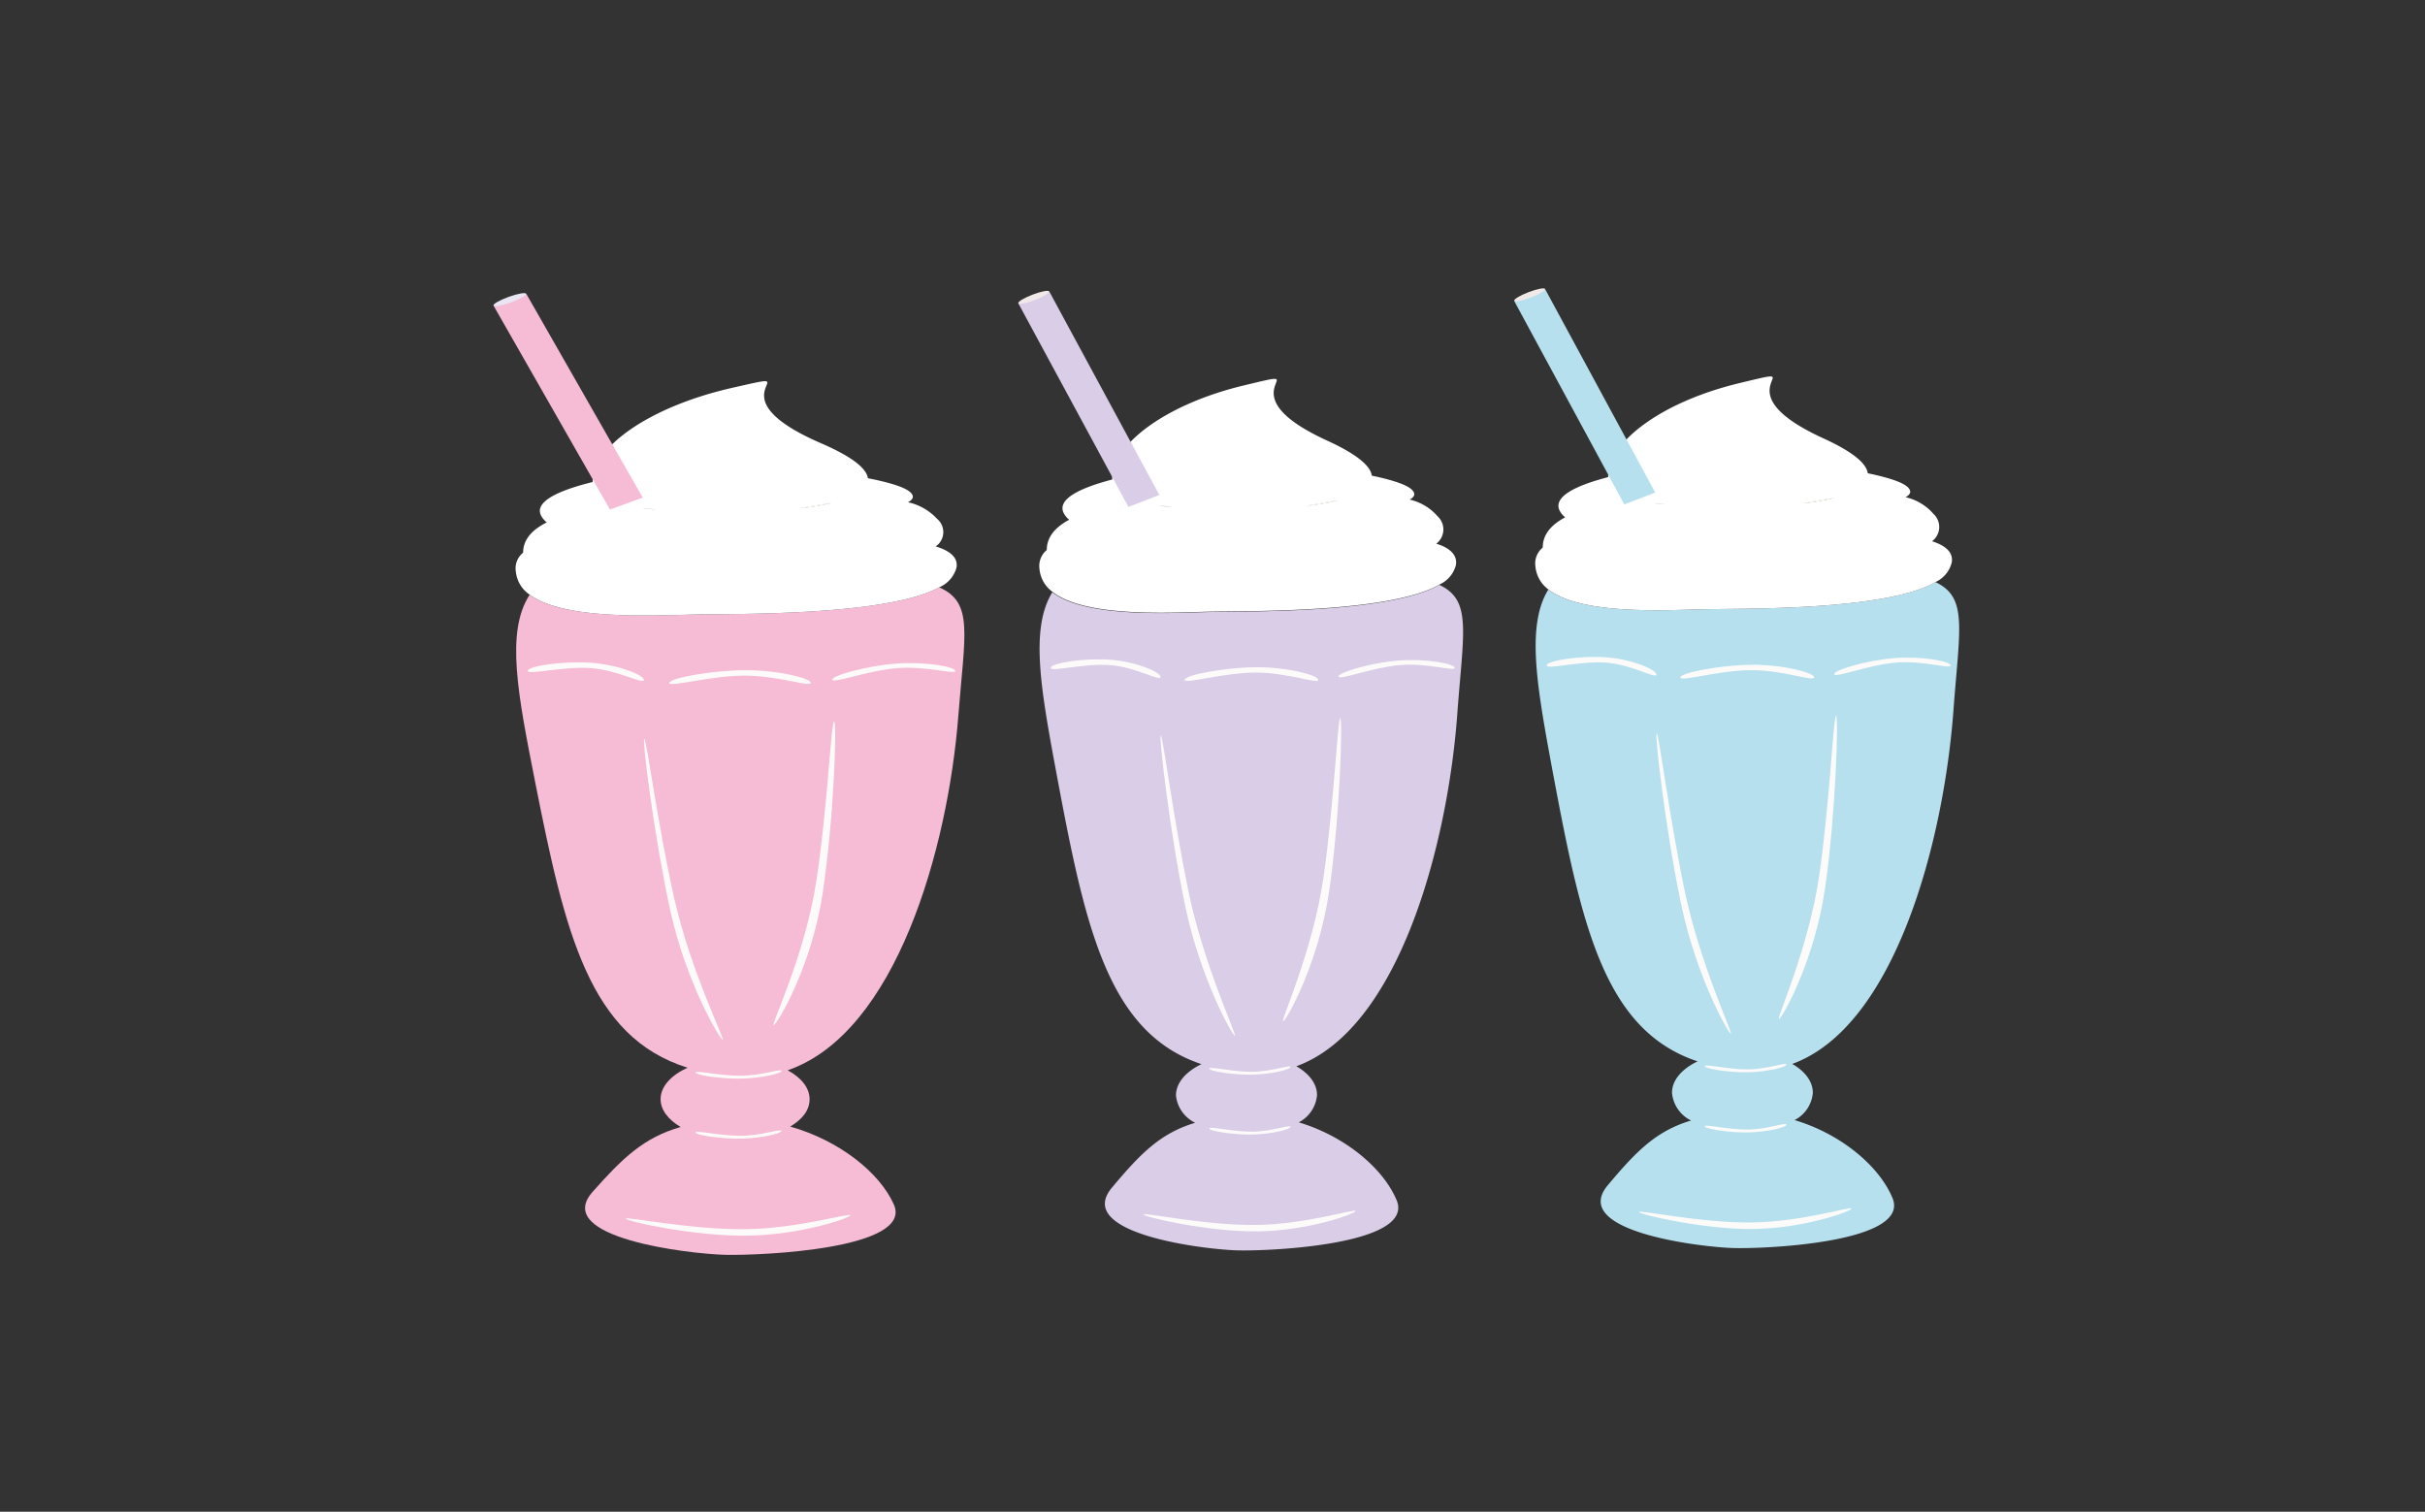 <svg xmlns="http://www.w3.org/2000/svg" width="332" height="207" viewBox="0 0 332 207"><rect x="0" y="0" width="332" height="207" fill="#333333" stroke="none"/><defs><style>.cls-1{fill:#f6bbd5;}.cls-2{fill:#f9f6ca;}.cls-3{fill:#fcf6ce;}.cls-4{fill:#fff;}.cls-5{fill:#e9e5f3;}.cls-6{fill:#fcfbf9;}.cls-7{fill:#d9cde7;}.cls-8{fill:#f0e9e7;}.cls-9{fill:#b7e0ef;}</style></defs><g id="milkshake"><path class="cls-1" d="M107.84,146.55c1.85,1,3,2.41,3,3.95s-1,2.77-2.65,3.76c6.69,1.89,12.24,6.28,14.19,10.68,2.69,6.11-18.3,7-23.11,6.88s-23.75-2.29-18.14-8.62c4.07-4.59,7-7.45,12.06-8.88-1.7-1-2.75-2.34-2.75-3.82,0-1.73,1.44-3.27,3.69-4.3C80.68,142,77.35,127.73,73.27,107.1c-2.37-12-4.07-20.57-.76-25.66C77.33,85,90,84.25,95.29,84.14c5.51-.11,26.18.19,33.29-3.72,4.73,2.09,3.51,6.27,2.62,17.62C129.78,116.22,122.67,141.44,107.84,146.55Z"/><path class="cls-2" d="M88,69.64c.64,0,1.27.07,1.88.13Z"/><path class="cls-2" d="M113.82,68.87a36.43,36.43,0,0,1-4.56.76C110.78,69.36,112.31,69.09,113.82,68.87Z"/><path class="cls-3" d="M88,69.64c.64,0,1.27.07,1.88.13Z"/><path class="cls-3" d="M113.82,68.87a36.43,36.43,0,0,1-4.56.76C110.78,69.36,112.31,69.09,113.82,68.87Z"/><path class="cls-4" d="M128.1,74.82a2.36,2.36,0,0,0,.21-3.76,7.68,7.68,0,0,0-4-2.29c.46-.25.7-.52.66-.81-.14-1-2.71-1.8-6.15-2.48-.18-1.29-2-2.88-6.44-4.8-15.88-6.88-.46-10.22-12.12-7.58C88.81,55.7,81.07,61.29,81.14,66c-4.79,1.18-8.16,2.76-7,4.72a3.06,3.06,0,0,0,.72.81c-2,1-3.24,2.33-3.24,4.15a2.73,2.73,0,0,0-1,2.58,4.35,4.35,0,0,0,1.9,3.17C77.33,85,90,84.25,95.29,84.14c5.51-.11,26.18.19,33.29-3.72a4.11,4.11,0,0,0,2.37-2.7C131.19,76.35,130.08,75.42,128.1,74.82ZM88,69.64c.64,0,1.27.07,1.88.13Zm21.27,0c1.52-.27,3-.54,4.56-.76A36.43,36.43,0,0,1,109.26,69.63Z"/><path class="cls-4" d="M88,69.64c.64,0,1.27.07,1.88.13Z"/><path class="cls-4" d="M113.82,68.87a36.43,36.43,0,0,1-4.56.76C110.78,69.36,112.31,69.09,113.82,68.87Z"/><polygon class="cls-1" points="87.99 68.13 83.51 69.77 67.58 41.87 72.05 40.23 87.99 68.13"/><ellipse class="cls-5" cx="69.79" cy="41.02" rx="2.37" ry="0.41" transform="translate(-9.77 26.09) rotate(-19.81)"/><path class="cls-6" d="M88.16,93.12c.07-.65-3.46-2.1-7.23-2.37s-8.6.44-8.67,1.09,4.81-.63,8.59-.36S88.09,93.78,88.16,93.12Z"/><path class="cls-6" d="M111,93.5c0-.63-4.48-1.76-9.08-1.73s-10.31,1.1-10.3,1.74,5.71-1,10.31-1S111,94.14,111,93.5Z"/><path class="cls-6" d="M130.79,91.86c-.07-.57-4.08-1.29-8.07-1s-8.85,1.64-8.78,2.21,4.86-1.25,8.86-1.58S130.86,92.42,130.79,91.86Z"/><path class="cls-6" d="M92.26,122.79c2.24,10.07,7,19.52,6.68,19.57s-5-7.72-7.2-17.8-3.85-23.37-3.54-23.42S90,112.71,92.26,122.79Z"/><path class="cls-6" d="M111.77,120.59c-1.54,10.16-6.24,19.75-5.85,19.78s5.16-7.85,6.7-18,2-23.53,1.58-23.57S113.31,110.44,111.77,120.59Z"/><path class="cls-6" d="M107,154.85c0,.35-2.69,1-5.49,1.06s-6.3-.49-6.3-.84,3.49.48,6.29.45S107,154.5,107,154.85Z"/><path class="cls-6" d="M107,146.63c0,.35-2.69,1-5.49,1.06s-6.3-.48-6.3-.83,3.49.48,6.29.44S107,146.28,107,146.63Z"/><path class="cls-6" d="M116.42,166.41c0,.37-6.85,2.7-14.16,2.79s-16.59-2-16.6-2.33,9,1.53,16.36,1.44S116.41,166,116.42,166.41Z"/><path class="cls-7" d="M177.48,146c1.75,1,2.83,2.4,2.83,3.94a4.65,4.65,0,0,1-2.5,3.74c6.32,1.89,11.56,6.27,13.4,10.66,2.54,6.09-17.29,7-21.84,6.87s-22.43-2.29-17.13-8.6c3.84-4.58,6.59-7.44,11.39-8.87A4.69,4.69,0,0,1,161,150c0-1.73,1.36-3.27,3.49-4.29-12.7-4.23-15.85-18.43-19.7-39-2.24-12-3.85-20.53-.72-25.61,4.55,3.57,16.48,2.81,21.53,2.7,5.2-.11,24.73.19,31.44-3.72,4.48,2.09,3.32,6.26,2.48,17.59C198.21,115.76,191.49,140.92,177.48,146Z"/><path class="cls-2" d="M158.72,69.28c.61,0,1.2.07,1.79.12C159.89,69.37,159.3,69.33,158.72,69.28Z"/><path class="cls-2" d="M183.13,68.51a32.87,32.87,0,0,1-4.3.76C180.26,69,181.71,68.73,183.13,68.51Z"/><path class="cls-3" d="M158.72,69.28c.61,0,1.2.07,1.79.12C159.89,69.37,159.3,69.33,158.72,69.28Z"/><path class="cls-3" d="M183.13,68.51a32.87,32.87,0,0,1-4.3.76C180.26,69,181.71,68.73,183.13,68.51Z"/><path class="cls-4" d="M196.63,74.45a2.44,2.44,0,0,0,.19-3.75A7.13,7.13,0,0,0,193,68.41c.44-.25.66-.52.62-.8-.14-1-2.57-1.8-5.81-2.48-.17-1.29-1.91-2.87-6.09-4.79-15-6.86-.43-10.2-11.45-7.56-10.78,2.59-18.09,8.16-18,12.88-4.52,1.18-7.71,2.75-6.58,4.71a3.09,3.09,0,0,0,.69.8c-1.87,1-3.07,2.33-3.07,4.14a2.85,2.85,0,0,0-1,2.58,4.36,4.36,0,0,0,1.8,3.16c4.55,3.57,16.48,2.81,21.53,2.7,5.2-.11,24.73.19,31.44-3.72a4,4,0,0,0,2.25-2.69C199.54,76,198.49,75,196.63,74.45Zm-37.91-5.17c.61,0,1.2.07,1.79.12C159.89,69.37,159.3,69.33,158.72,69.28Zm20.11,0c1.43-.27,2.88-.54,4.3-.76A32.87,32.87,0,0,1,178.83,69.27Z"/><path class="cls-4" d="M158.72,69.28c.61,0,1.2.07,1.79.12C159.89,69.37,159.3,69.33,158.72,69.28Z"/><path class="cls-4" d="M183.13,68.51a32.87,32.87,0,0,1-4.3.76C180.26,69,181.71,68.73,183.13,68.51Z"/><polygon class="cls-7" points="158.72 67.77 154.49 69.41 139.44 41.58 143.67 39.94 158.72 67.77"/><ellipse class="cls-8" cx="141.53" cy="40.72" rx="2.26" ry="0.4" transform="translate(-5.22 53.16) rotate(-20.9)"/><path class="cls-6" d="M158.89,92.71c.06-.65-3.27-2.1-6.84-2.37s-8.12.44-8.19,1.09,4.54-.63,8.11-.36S158.82,93.36,158.89,92.71Z"/><path class="cls-6" d="M180.48,93.09c0-.64-4.23-1.76-8.58-1.73s-9.74,1.1-9.73,1.73,5.4-1,9.74-1S180.49,93.72,180.48,93.09Z"/><path class="cls-6" d="M199.17,91.44c-.07-.56-3.85-1.28-7.63-1s-8.36,1.64-8.29,2.2,4.59-1.24,8.37-1.57S199.23,92,199.17,91.44Z"/><path class="cls-6" d="M162.76,122.3c2.11,10,6.61,19.48,6.31,19.53s-4.69-7.7-6.8-17.75-3.64-23.32-3.35-23.37S160.66,112.25,162.76,122.3Z"/><path class="cls-6" d="M181.2,120.11c-1.46,10.14-5.9,19.7-5.54,19.74s4.88-7.84,6.34-18,1.85-23.48,1.49-23.52S182.65,110,181.2,120.11Z"/><path class="cls-6" d="M176.69,154.29c0,.35-2.54,1-5.19,1.06s-5.95-.48-5.95-.83,3.3.47,5.94.44S176.69,153.94,176.69,154.29Z"/><path class="cls-6" d="M176.69,146.09c0,.35-2.54,1-5.19,1.06s-5.95-.48-5.95-.83,3.3.48,5.94.44S176.69,145.74,176.69,146.09Z"/><path class="cls-6" d="M185.59,165.82c0,.37-6.48,2.71-13.38,2.79s-15.68-2-15.68-2.32,8.55,1.53,15.45,1.44S185.58,165.45,185.59,165.82Z"/><path class="cls-9" d="M245.37,145.68c1.74,1,2.82,2.4,2.82,3.95a4.62,4.62,0,0,1-2.5,3.74c6.32,1.89,11.57,6.26,13.4,10.66,2.55,6.09-17.28,7-21.83,6.86s-22.44-2.28-17.14-8.6c3.84-4.58,6.59-7.43,11.4-8.86a4.68,4.68,0,0,1-2.61-3.8c0-1.73,1.36-3.27,3.5-4.3-12.7-4.22-15.85-18.42-19.71-39-2.23-12-3.84-20.54-.72-25.61,4.56,3.57,16.49,2.8,21.53,2.7,5.2-.11,24.74.19,31.45-3.72,4.47,2.08,3.32,6.26,2.48,17.58C266.09,115.42,259.38,140.59,245.37,145.68Z"/><path class="cls-2" d="M226.61,68.94c.6,0,1.2.08,1.78.13C227.78,69,227.18,69,226.61,68.94Z"/><path class="cls-2" d="M251,68.18a31.18,31.18,0,0,1-4.31.75C248.14,68.66,249.59,68.4,251,68.18Z"/><path class="cls-3" d="M226.61,68.94c.6,0,1.2.08,1.78.13C227.78,69,227.18,69,226.61,68.94Z"/><path class="cls-3" d="M251,68.18a31.18,31.18,0,0,1-4.31.75C248.14,68.66,249.59,68.4,251,68.18Z"/><path class="cls-4" d="M264.51,74.11a2.43,2.43,0,0,0,.2-3.74,7.16,7.16,0,0,0-3.82-2.29c.44-.25.67-.52.63-.81-.14-1-2.57-1.79-5.81-2.47-.17-1.29-1.91-2.88-6.1-4.79-15-6.87-.43-10.2-11.44-7.56-10.79,2.59-18.09,8.16-18,12.88-4.52,1.17-7.71,2.75-6.58,4.71a3.09,3.09,0,0,0,.69.8c-1.88,1-3.07,2.32-3.07,4.14a2.8,2.8,0,0,0-1,2.58A4.4,4.4,0,0,0,212,80.72c4.56,3.57,16.49,2.8,21.53,2.7,5.2-.11,24.74.19,31.45-3.72A4,4,0,0,0,267.21,77C267.43,75.64,266.38,74.71,264.51,74.11Zm-37.9-5.17c.6,0,1.2.08,1.78.13C227.78,69,227.18,69,226.61,68.94Zm20.1,0c1.43-.27,2.88-.53,4.31-.75A31.18,31.18,0,0,1,246.71,68.93Z"/><path class="cls-4" d="M226.61,68.94c.6,0,1.2.08,1.78.13C227.78,69,227.18,69,226.61,68.94Z"/><path class="cls-4" d="M251,68.18a31.18,31.18,0,0,1-4.31.75C248.14,68.66,249.59,68.4,251,68.18Z"/><polygon class="cls-9" points="226.61 67.44 222.38 69.07 207.32 41.24 211.55 39.61 226.61 67.44"/><ellipse class="cls-8" cx="209.42" cy="40.39" rx="2.26" ry="0.4" transform="translate(-0.63 77.35) rotate(-20.9)"/><path class="cls-6" d="M226.77,92.38c.07-.65-3.26-2.1-6.83-2.37s-8.12.44-8.19,1.09,4.54-.63,8.11-.37S226.7,93,226.77,92.38Z"/><path class="cls-6" d="M248.37,92.75c0-.63-4.23-1.76-8.58-1.72s-9.74,1.1-9.73,1.73,5.39-1,9.74-1S248.38,93.39,248.37,92.75Z"/><path class="cls-6" d="M267.05,91.11c-.07-.56-3.85-1.28-7.62-1s-8.36,1.63-8.3,2.2,4.6-1.25,8.37-1.58S267.12,91.68,267.05,91.11Z"/><path class="cls-6" d="M230.65,122c2.11,10.05,6.6,19.48,6.31,19.53s-4.7-7.71-6.81-17.76-3.64-23.32-3.34-23.36S228.54,111.92,230.65,122Z"/><path class="cls-6" d="M249.08,119.78c-1.46,10.13-5.89,19.7-5.53,19.74s4.88-7.84,6.33-18,1.86-23.48,1.49-23.52S250.54,109.65,249.08,119.78Z"/><path class="cls-6" d="M244.58,154c0,.35-2.55,1-5.19,1.06s-5.95-.49-6-.83,3.3.47,5.95.44S244.57,153.61,244.58,154Z"/><path class="cls-6" d="M244.58,145.76c0,.35-2.55,1-5.19,1.06s-5.95-.48-6-.83,3.3.47,5.95.44S244.57,145.41,244.58,145.76Z"/><path class="cls-6" d="M253.47,165.49c0,.37-6.47,2.7-13.37,2.79s-15.68-2-15.69-2.32,8.55,1.52,15.45,1.43S253.47,165.12,253.47,165.49Z"/></g></svg>